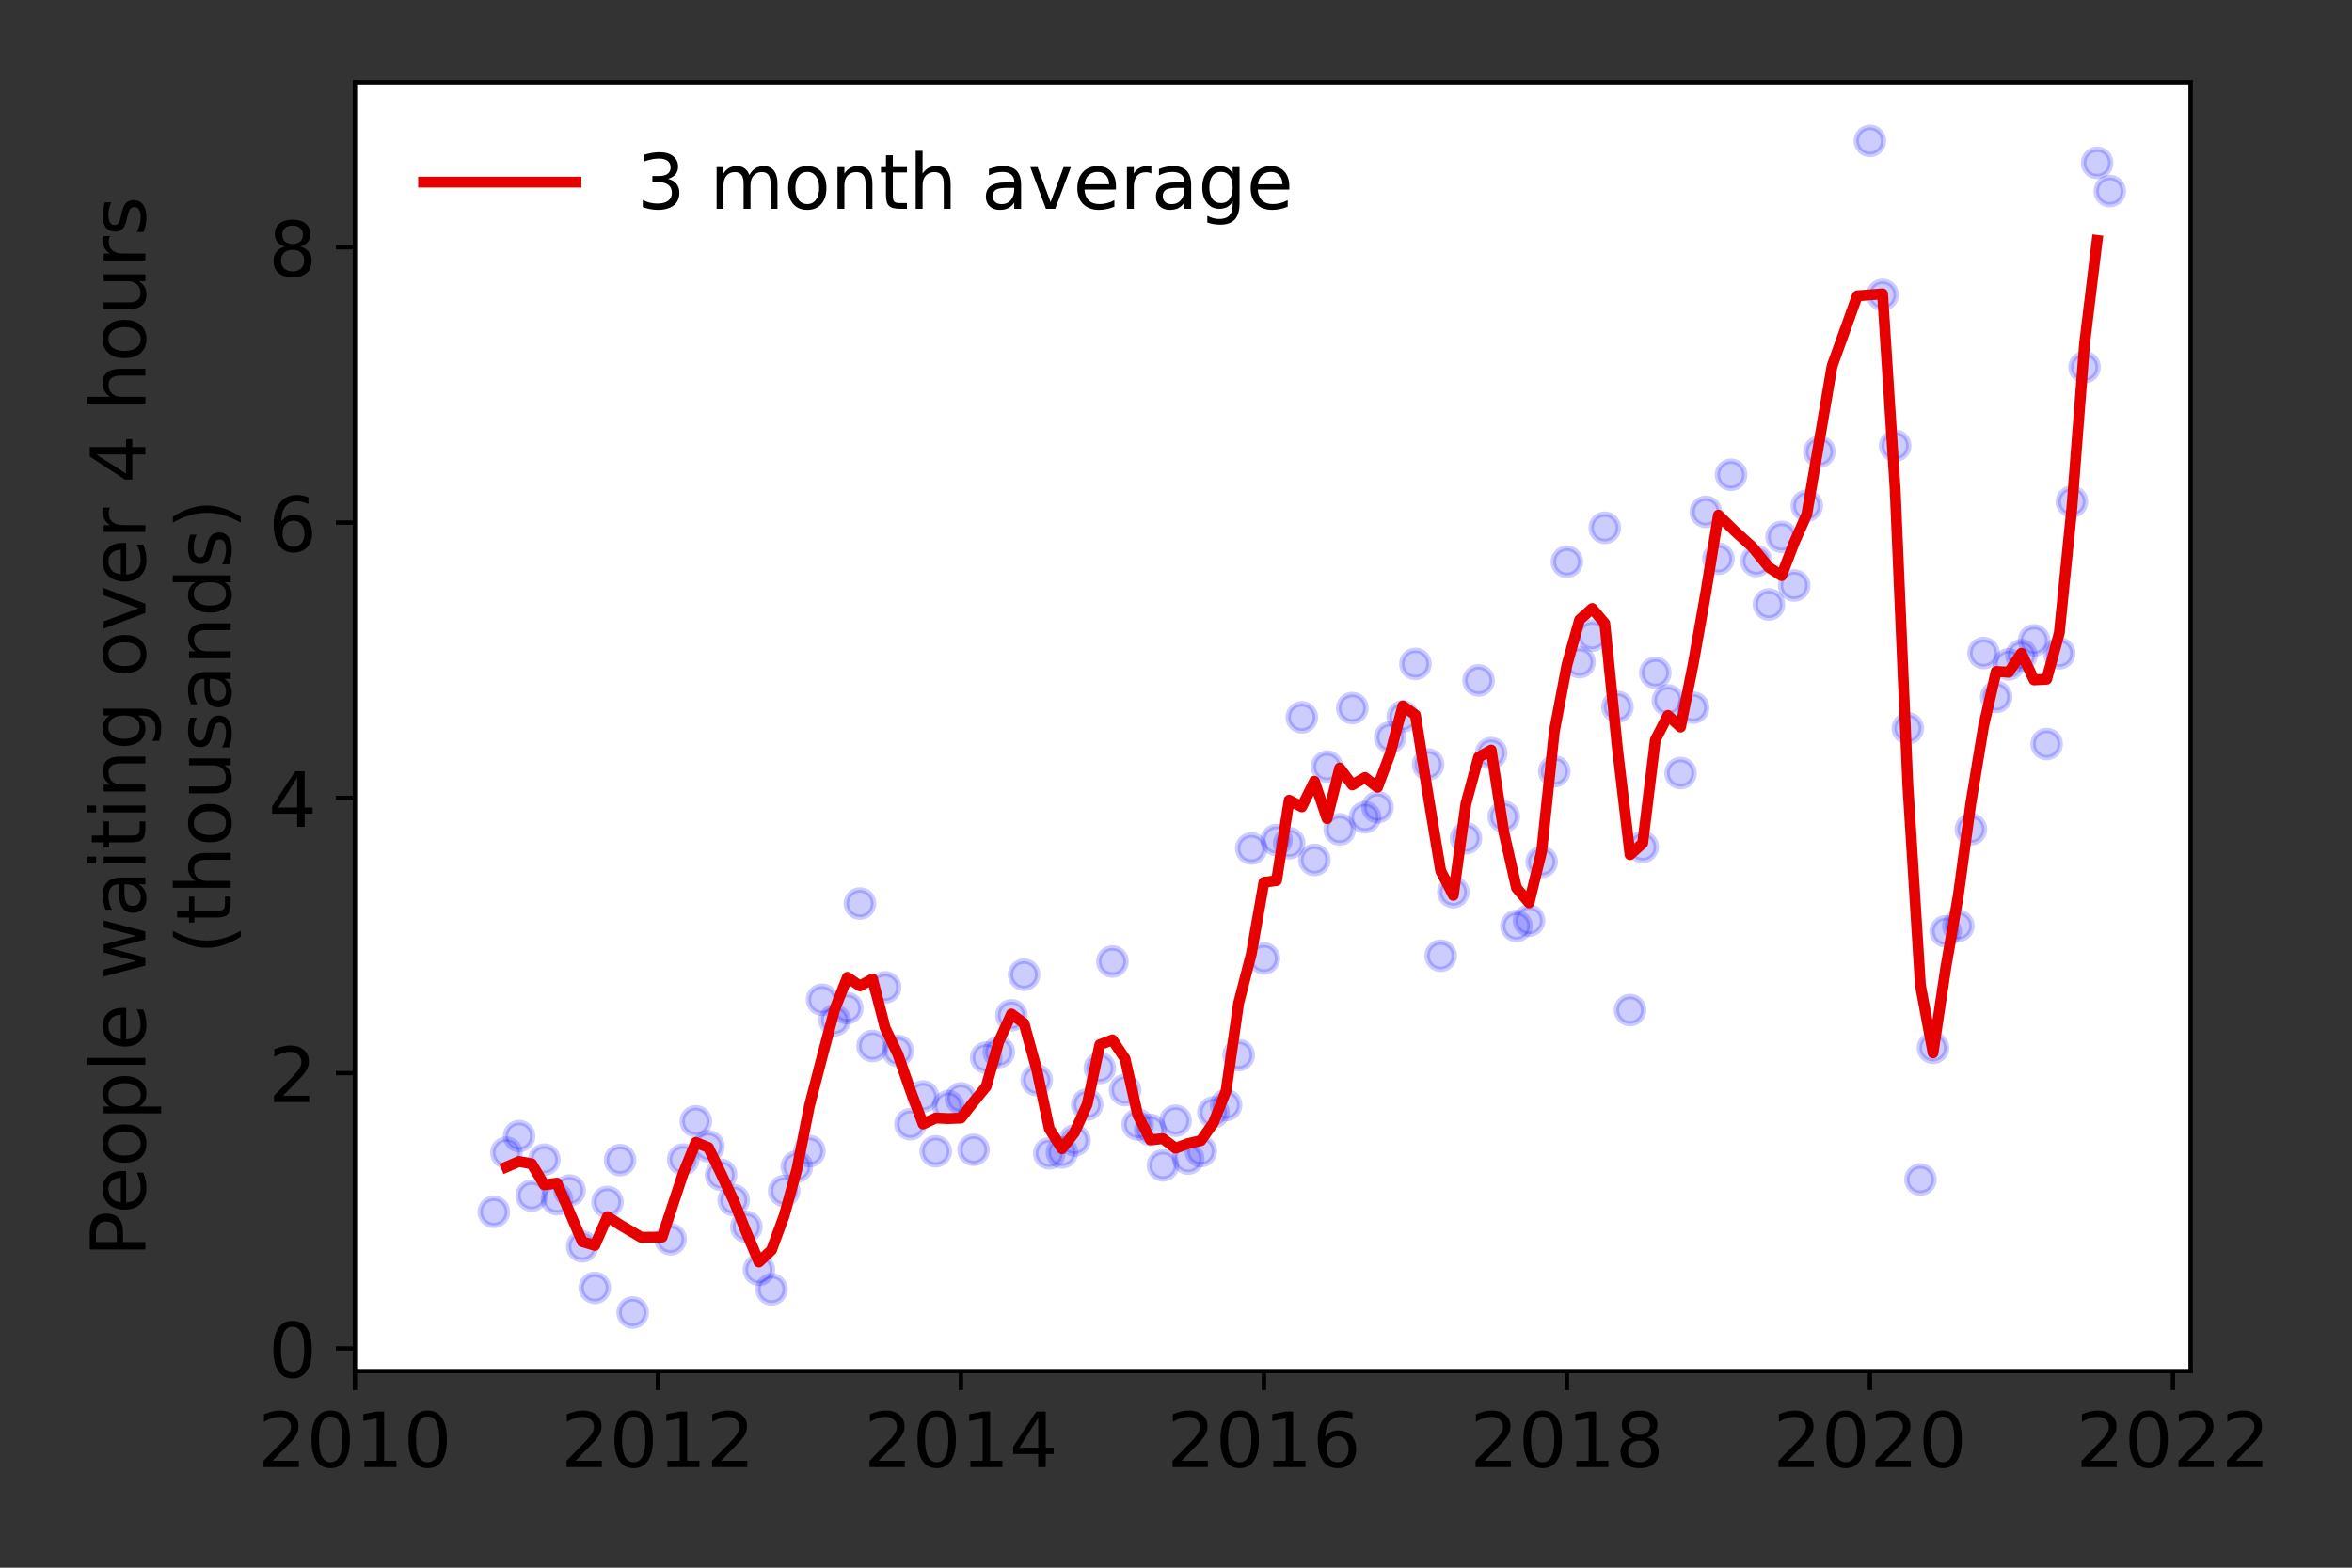 <?xml version="1.0" encoding="utf-8" standalone="no"?>
<!DOCTYPE svg PUBLIC "-//W3C//DTD SVG 1.1//EN"
  "http://www.w3.org/Graphics/SVG/1.1/DTD/svg11.dtd">
<!-- Created with matplotlib (https://matplotlib.org/) -->
<svg height="288pt" version="1.1" viewBox="0 0 432 288" width="432pt" xmlns="http://www.w3.org/2000/svg" xmlns:xlink="http://www.w3.org/1999/xlink">
 <rect x="0" y="0" width="432" height="288" fill="#333333" stroke="none"/>
 <defs>
  <style type="text/css">*{stroke-linecap:butt;stroke-linejoin:round;}</style>
 </defs>
 <g id="figure_1">
  <g id="patch_1">
   <path d="M 0 288 
L 432 288 
L 432 0 
L 0 0 
z
" style="fill:none;"/>
  </g>
  <g id="axes_1">
   <g id="patch_2">
    <path d="M 65.195 251.88 
L 402.354 251.88 
L 402.354 15.12 
L 65.195 15.12 
z
" style="fill:#ffffff;"/>
   </g>
   <g id="matplotlib.axis_1">
    <g id="xtick_1">
     <g id="line2d_1">
      <defs>
       <path d="M 0 0 
L 0 3.5 
" id="m534cacab4f" style="stroke:#000000;stroke-width:0.8;"/>
      </defs>
      <g>
       <use style="stroke:#000000;stroke-width:0.8;" x="65.195" xlink:href="#m534cacab4f" y="251.88"/>
      </g>
     </g>
     <g id="text_1">
      <!-- 2010 -->
      <g transform="translate(47.38 269.518)scale(0.14 -0.14)">
       <defs>
        <path d="M 19.188 8.297 
L 53.609 8.297 
L 53.609 0 
L 7.328 0 
L 7.328 8.297 
Q 12.938 14.109 22.625 23.891 
Q 32.328 33.688 34.812 36.531 
Q 39.547 41.844 41.422 45.531 
Q 43.312 49.219 43.312 52.781 
Q 43.312 58.594 39.234 62.25 
Q 35.156 65.922 28.609 65.922 
Q 23.969 65.922 18.812 64.312 
Q 13.672 62.703 7.812 59.422 
L 7.812 69.391 
Q 13.766 71.781 18.938 73 
Q 24.125 74.219 28.422 74.219 
Q 39.75 74.219 46.484 68.547 
Q 53.219 62.891 53.219 53.422 
Q 53.219 48.922 51.531 44.891 
Q 49.859 40.875 45.406 35.406 
Q 44.188 33.984 37.641 27.219 
Q 31.109 20.453 19.188 8.297 
z
" id="DejaVuSans-50"/>
        <path d="M 31.781 66.406 
Q 24.172 66.406 20.328 58.906 
Q 16.5 51.422 16.5 36.375 
Q 16.5 21.391 20.328 13.891 
Q 24.172 6.391 31.781 6.391 
Q 39.453 6.391 43.281 13.891 
Q 47.125 21.391 47.125 36.375 
Q 47.125 51.422 43.281 58.906 
Q 39.453 66.406 31.781 66.406 
z
M 31.781 74.219 
Q 44.047 74.219 50.516 64.516 
Q 56.984 54.828 56.984 36.375 
Q 56.984 17.969 50.516 8.266 
Q 44.047 -1.422 31.781 -1.422 
Q 19.531 -1.422 13.062 8.266 
Q 6.594 17.969 6.594 36.375 
Q 6.594 54.828 13.062 64.516 
Q 19.531 74.219 31.781 74.219 
z
" id="DejaVuSans-48"/>
        <path d="M 12.406 8.297 
L 28.516 8.297 
L 28.516 63.922 
L 10.984 60.406 
L 10.984 69.391 
L 28.422 72.906 
L 38.281 72.906 
L 38.281 8.297 
L 54.391 8.297 
L 54.391 0 
L 12.406 0 
z
" id="DejaVuSans-49"/>
       </defs>
       <use xlink:href="#DejaVuSans-50"/>
       <use x="63.623" xlink:href="#DejaVuSans-48"/>
       <use x="127.246" xlink:href="#DejaVuSans-49"/>
       <use x="190.869" xlink:href="#DejaVuSans-48"/>
      </g>
     </g>
    </g>
    <g id="xtick_2">
     <g id="line2d_2">
      <g>
       <use style="stroke:#000000;stroke-width:0.8;" x="120.847" xlink:href="#m534cacab4f" y="251.88"/>
      </g>
     </g>
     <g id="text_2">
      <!-- 2012 -->
      <g transform="translate(103.032 269.518)scale(0.14 -0.14)">
       <use xlink:href="#DejaVuSans-50"/>
       <use x="63.623" xlink:href="#DejaVuSans-48"/>
       <use x="127.246" xlink:href="#DejaVuSans-49"/>
       <use x="190.869" xlink:href="#DejaVuSans-50"/>
      </g>
     </g>
    </g>
    <g id="xtick_3">
     <g id="line2d_3">
      <g>
       <use style="stroke:#000000;stroke-width:0.8;" x="176.499" xlink:href="#m534cacab4f" y="251.88"/>
      </g>
     </g>
     <g id="text_3">
      <!-- 2014 -->
      <g transform="translate(158.684 269.518)scale(0.14 -0.14)">
       <defs>
        <path d="M 37.797 64.312 
L 12.891 25.391 
L 37.797 25.391 
z
M 35.203 72.906 
L 47.609 72.906 
L 47.609 25.391 
L 58.016 25.391 
L 58.016 17.188 
L 47.609 17.188 
L 47.609 0 
L 37.797 0 
L 37.797 17.188 
L 4.891 17.188 
L 4.891 26.703 
z
" id="DejaVuSans-52"/>
       </defs>
       <use xlink:href="#DejaVuSans-50"/>
       <use x="63.623" xlink:href="#DejaVuSans-48"/>
       <use x="127.246" xlink:href="#DejaVuSans-49"/>
       <use x="190.869" xlink:href="#DejaVuSans-52"/>
      </g>
     </g>
    </g>
    <g id="xtick_4">
     <g id="line2d_4">
      <g>
       <use style="stroke:#000000;stroke-width:0.8;" x="232.151" xlink:href="#m534cacab4f" y="251.88"/>
      </g>
     </g>
     <g id="text_4">
      <!-- 2016 -->
      <g transform="translate(214.336 269.518)scale(0.14 -0.14)">
       <defs>
        <path d="M 33.016 40.375 
Q 26.375 40.375 22.484 35.828 
Q 18.609 31.297 18.609 23.391 
Q 18.609 15.531 22.484 10.953 
Q 26.375 6.391 33.016 6.391 
Q 39.656 6.391 43.531 10.953 
Q 47.406 15.531 47.406 23.391 
Q 47.406 31.297 43.531 35.828 
Q 39.656 40.375 33.016 40.375 
z
M 52.594 71.297 
L 52.594 62.312 
Q 48.875 64.062 45.094 64.984 
Q 41.312 65.922 37.594 65.922 
Q 27.828 65.922 22.672 59.328 
Q 17.531 52.734 16.797 39.406 
Q 19.672 43.656 24.016 45.922 
Q 28.375 48.188 33.594 48.188 
Q 44.578 48.188 50.953 41.516 
Q 57.328 34.859 57.328 23.391 
Q 57.328 12.156 50.688 5.359 
Q 44.047 -1.422 33.016 -1.422 
Q 20.359 -1.422 13.672 8.266 
Q 6.984 17.969 6.984 36.375 
Q 6.984 53.656 15.188 63.938 
Q 23.391 74.219 37.203 74.219 
Q 40.922 74.219 44.703 73.484 
Q 48.484 72.75 52.594 71.297 
z
" id="DejaVuSans-54"/>
       </defs>
       <use xlink:href="#DejaVuSans-50"/>
       <use x="63.623" xlink:href="#DejaVuSans-48"/>
       <use x="127.246" xlink:href="#DejaVuSans-49"/>
       <use x="190.869" xlink:href="#DejaVuSans-54"/>
      </g>
     </g>
    </g>
    <g id="xtick_5">
     <g id="line2d_5">
      <g>
       <use style="stroke:#000000;stroke-width:0.8;" x="287.803" xlink:href="#m534cacab4f" y="251.88"/>
      </g>
     </g>
     <g id="text_5">
      <!-- 2018 -->
      <g transform="translate(269.988 269.518)scale(0.14 -0.14)">
       <defs>
        <path d="M 31.781 34.625 
Q 24.75 34.625 20.719 30.859 
Q 16.703 27.094 16.703 20.516 
Q 16.703 13.922 20.719 10.156 
Q 24.75 6.391 31.781 6.391 
Q 38.812 6.391 42.859 10.172 
Q 46.922 13.969 46.922 20.516 
Q 46.922 27.094 42.891 30.859 
Q 38.875 34.625 31.781 34.625 
z
M 21.922 38.812 
Q 15.578 40.375 12.031 44.719 
Q 8.5 49.078 8.5 55.328 
Q 8.5 64.062 14.719 69.141 
Q 20.953 74.219 31.781 74.219 
Q 42.672 74.219 48.875 69.141 
Q 55.078 64.062 55.078 55.328 
Q 55.078 49.078 51.531 44.719 
Q 48 40.375 41.703 38.812 
Q 48.828 37.156 52.797 32.312 
Q 56.781 27.484 56.781 20.516 
Q 56.781 9.906 50.312 4.234 
Q 43.844 -1.422 31.781 -1.422 
Q 19.734 -1.422 13.25 4.234 
Q 6.781 9.906 6.781 20.516 
Q 6.781 27.484 10.781 32.312 
Q 14.797 37.156 21.922 38.812 
z
M 18.312 54.391 
Q 18.312 48.734 21.844 45.562 
Q 25.391 42.391 31.781 42.391 
Q 38.141 42.391 41.719 45.562 
Q 45.312 48.734 45.312 54.391 
Q 45.312 60.062 41.719 63.234 
Q 38.141 66.406 31.781 66.406 
Q 25.391 66.406 21.844 63.234 
Q 18.312 60.062 18.312 54.391 
z
" id="DejaVuSans-56"/>
       </defs>
       <use xlink:href="#DejaVuSans-50"/>
       <use x="63.623" xlink:href="#DejaVuSans-48"/>
       <use x="127.246" xlink:href="#DejaVuSans-49"/>
       <use x="190.869" xlink:href="#DejaVuSans-56"/>
      </g>
     </g>
    </g>
    <g id="xtick_6">
     <g id="line2d_6">
      <g>
       <use style="stroke:#000000;stroke-width:0.8;" x="343.455" xlink:href="#m534cacab4f" y="251.88"/>
      </g>
     </g>
     <g id="text_6">
      <!-- 2020 -->
      <g transform="translate(325.64 269.518)scale(0.14 -0.14)">
       <use xlink:href="#DejaVuSans-50"/>
       <use x="63.623" xlink:href="#DejaVuSans-48"/>
       <use x="127.246" xlink:href="#DejaVuSans-50"/>
       <use x="190.869" xlink:href="#DejaVuSans-48"/>
      </g>
     </g>
    </g>
    <g id="xtick_7">
     <g id="line2d_7">
      <g>
       <use style="stroke:#000000;stroke-width:0.8;" x="399.107" xlink:href="#m534cacab4f" y="251.88"/>
      </g>
     </g>
     <g id="text_7">
      <!-- 2022 -->
      <g transform="translate(381.292 269.518)scale(0.14 -0.14)">
       <use xlink:href="#DejaVuSans-50"/>
       <use x="63.623" xlink:href="#DejaVuSans-48"/>
       <use x="127.246" xlink:href="#DejaVuSans-50"/>
       <use x="190.869" xlink:href="#DejaVuSans-50"/>
      </g>
     </g>
    </g>
   </g>
   <g id="matplotlib.axis_2">
    <g id="ytick_1">
     <g id="line2d_8">
      <defs>
       <path d="M 0 0 
L -3.5 0 
" id="m158c9c482a" style="stroke:#000000;stroke-width:0.8;"/>
      </defs>
      <g>
       <use style="stroke:#000000;stroke-width:0.8;" x="65.195" xlink:href="#m158c9c482a" y="247.718"/>
      </g>
     </g>
     <g id="text_8">
      <!-- 0 -->
      <g transform="translate(49.288 253.037)scale(0.14 -0.14)">
       <use xlink:href="#DejaVuSans-48"/>
      </g>
     </g>
    </g>
    <g id="ytick_2">
     <g id="line2d_9">
      <g>
       <use style="stroke:#000000;stroke-width:0.8;" x="65.195" xlink:href="#m158c9c482a" y="197.145"/>
      </g>
     </g>
     <g id="text_9">
      <!-- 2 -->
      <g transform="translate(49.288 202.464)scale(0.14 -0.14)">
       <use xlink:href="#DejaVuSans-50"/>
      </g>
     </g>
    </g>
    <g id="ytick_3">
     <g id="line2d_10">
      <g>
       <use style="stroke:#000000;stroke-width:0.8;" x="65.195" xlink:href="#m158c9c482a" y="146.573"/>
      </g>
     </g>
     <g id="text_10">
      <!-- 4 -->
      <g transform="translate(49.288 151.892)scale(0.14 -0.14)">
       <use xlink:href="#DejaVuSans-52"/>
      </g>
     </g>
    </g>
    <g id="ytick_4">
     <g id="line2d_11">
      <g>
       <use style="stroke:#000000;stroke-width:0.8;" x="65.195" xlink:href="#m158c9c482a" y="96.001"/>
      </g>
     </g>
     <g id="text_11">
      <!-- 6 -->
      <g transform="translate(49.288 101.319)scale(0.14 -0.14)">
       <use xlink:href="#DejaVuSans-54"/>
      </g>
     </g>
    </g>
    <g id="ytick_5">
     <g id="line2d_12">
      <g>
       <use style="stroke:#000000;stroke-width:0.8;" x="65.195" xlink:href="#m158c9c482a" y="45.428"/>
      </g>
     </g>
     <g id="text_12">
      <!-- 8 -->
      <g transform="translate(49.288 50.747)scale(0.14 -0.14)">
       <use xlink:href="#DejaVuSans-56"/>
      </g>
     </g>
    </g>
    <g id="text_13">
     <!-- People waiting over 4 hours -->
     <g transform="translate(26.699 230.925)rotate(-90)scale(0.14 -0.14)">
      <defs>
       <path d="M 19.672 64.797 
L 19.672 37.406 
L 32.078 37.406 
Q 38.969 37.406 42.719 40.969 
Q 46.484 44.531 46.484 51.125 
Q 46.484 57.672 42.719 61.234 
Q 38.969 64.797 32.078 64.797 
z
M 9.812 72.906 
L 32.078 72.906 
Q 44.344 72.906 50.609 67.359 
Q 56.891 61.812 56.891 51.125 
Q 56.891 40.328 50.609 34.812 
Q 44.344 29.297 32.078 29.297 
L 19.672 29.297 
L 19.672 0 
L 9.812 0 
z
" id="DejaVuSans-80"/>
       <path d="M 56.203 29.594 
L 56.203 25.203 
L 14.891 25.203 
Q 15.484 15.922 20.484 11.062 
Q 25.484 6.203 34.422 6.203 
Q 39.594 6.203 44.453 7.469 
Q 49.312 8.734 54.109 11.281 
L 54.109 2.781 
Q 49.266 0.734 44.188 -0.344 
Q 39.109 -1.422 33.891 -1.422 
Q 20.797 -1.422 13.156 6.188 
Q 5.516 13.812 5.516 26.812 
Q 5.516 40.234 12.766 48.109 
Q 20.016 56 32.328 56 
Q 43.359 56 49.781 48.891 
Q 56.203 41.797 56.203 29.594 
z
M 47.219 32.234 
Q 47.125 39.594 43.094 43.984 
Q 39.062 48.391 32.422 48.391 
Q 24.906 48.391 20.391 44.141 
Q 15.875 39.891 15.188 32.172 
z
" id="DejaVuSans-101"/>
       <path d="M 30.609 48.391 
Q 23.391 48.391 19.188 42.75 
Q 14.984 37.109 14.984 27.297 
Q 14.984 17.484 19.156 11.844 
Q 23.344 6.203 30.609 6.203 
Q 37.797 6.203 41.984 11.859 
Q 46.188 17.531 46.188 27.297 
Q 46.188 37.016 41.984 42.703 
Q 37.797 48.391 30.609 48.391 
z
M 30.609 56 
Q 42.328 56 49.016 48.375 
Q 55.719 40.766 55.719 27.297 
Q 55.719 13.875 49.016 6.219 
Q 42.328 -1.422 30.609 -1.422 
Q 18.844 -1.422 12.172 6.219 
Q 5.516 13.875 5.516 27.297 
Q 5.516 40.766 12.172 48.375 
Q 18.844 56 30.609 56 
z
" id="DejaVuSans-111"/>
       <path d="M 18.109 8.203 
L 18.109 -20.797 
L 9.078 -20.797 
L 9.078 54.688 
L 18.109 54.688 
L 18.109 46.391 
Q 20.953 51.266 25.266 53.625 
Q 29.594 56 35.594 56 
Q 45.562 56 51.781 48.094 
Q 58.016 40.188 58.016 27.297 
Q 58.016 14.406 51.781 6.484 
Q 45.562 -1.422 35.594 -1.422 
Q 29.594 -1.422 25.266 0.953 
Q 20.953 3.328 18.109 8.203 
z
M 48.688 27.297 
Q 48.688 37.203 44.609 42.844 
Q 40.531 48.484 33.406 48.484 
Q 26.266 48.484 22.188 42.844 
Q 18.109 37.203 18.109 27.297 
Q 18.109 17.391 22.188 11.75 
Q 26.266 6.109 33.406 6.109 
Q 40.531 6.109 44.609 11.75 
Q 48.688 17.391 48.688 27.297 
z
" id="DejaVuSans-112"/>
       <path d="M 9.422 75.984 
L 18.406 75.984 
L 18.406 0 
L 9.422 0 
z
" id="DejaVuSans-108"/>
       <path id="DejaVuSans-32"/>
       <path d="M 4.203 54.688 
L 13.188 54.688 
L 24.422 12.016 
L 35.594 54.688 
L 46.188 54.688 
L 57.422 12.016 
L 68.609 54.688 
L 77.594 54.688 
L 63.281 0 
L 52.688 0 
L 40.922 44.828 
L 29.109 0 
L 18.5 0 
z
" id="DejaVuSans-119"/>
       <path d="M 34.281 27.484 
Q 23.391 27.484 19.188 25 
Q 14.984 22.516 14.984 16.5 
Q 14.984 11.719 18.141 8.906 
Q 21.297 6.109 26.703 6.109 
Q 34.188 6.109 38.703 11.406 
Q 43.219 16.703 43.219 25.484 
L 43.219 27.484 
z
M 52.203 31.203 
L 52.203 0 
L 43.219 0 
L 43.219 8.297 
Q 40.141 3.328 35.547 0.953 
Q 30.953 -1.422 24.312 -1.422 
Q 15.922 -1.422 10.953 3.297 
Q 6 8.016 6 15.922 
Q 6 25.141 12.172 29.828 
Q 18.359 34.516 30.609 34.516 
L 43.219 34.516 
L 43.219 35.406 
Q 43.219 41.609 39.141 45 
Q 35.062 48.391 27.688 48.391 
Q 23 48.391 18.547 47.266 
Q 14.109 46.141 10.016 43.891 
L 10.016 52.203 
Q 14.938 54.109 19.578 55.047 
Q 24.219 56 28.609 56 
Q 40.484 56 46.344 49.844 
Q 52.203 43.703 52.203 31.203 
z
" id="DejaVuSans-97"/>
       <path d="M 9.422 54.688 
L 18.406 54.688 
L 18.406 0 
L 9.422 0 
z
M 9.422 75.984 
L 18.406 75.984 
L 18.406 64.594 
L 9.422 64.594 
z
" id="DejaVuSans-105"/>
       <path d="M 18.312 70.219 
L 18.312 54.688 
L 36.812 54.688 
L 36.812 47.703 
L 18.312 47.703 
L 18.312 18.016 
Q 18.312 11.328 20.141 9.422 
Q 21.969 7.516 27.594 7.516 
L 36.812 7.516 
L 36.812 0 
L 27.594 0 
Q 17.188 0 13.234 3.875 
Q 9.281 7.766 9.281 18.016 
L 9.281 47.703 
L 2.688 47.703 
L 2.688 54.688 
L 9.281 54.688 
L 9.281 70.219 
z
" id="DejaVuSans-116"/>
       <path d="M 54.891 33.016 
L 54.891 0 
L 45.906 0 
L 45.906 32.719 
Q 45.906 40.484 42.875 44.328 
Q 39.844 48.188 33.797 48.188 
Q 26.516 48.188 22.312 43.547 
Q 18.109 38.922 18.109 30.906 
L 18.109 0 
L 9.078 0 
L 9.078 54.688 
L 18.109 54.688 
L 18.109 46.188 
Q 21.344 51.125 25.703 53.562 
Q 30.078 56 35.797 56 
Q 45.219 56 50.047 50.172 
Q 54.891 44.344 54.891 33.016 
z
" id="DejaVuSans-110"/>
       <path d="M 45.406 27.984 
Q 45.406 37.75 41.375 43.109 
Q 37.359 48.484 30.078 48.484 
Q 22.859 48.484 18.828 43.109 
Q 14.797 37.75 14.797 27.984 
Q 14.797 18.266 18.828 12.891 
Q 22.859 7.516 30.078 7.516 
Q 37.359 7.516 41.375 12.891 
Q 45.406 18.266 45.406 27.984 
z
M 54.391 6.781 
Q 54.391 -7.172 48.188 -13.984 
Q 42 -20.797 29.203 -20.797 
Q 24.469 -20.797 20.266 -20.094 
Q 16.062 -19.391 12.109 -17.922 
L 12.109 -9.188 
Q 16.062 -11.328 19.922 -12.344 
Q 23.781 -13.375 27.781 -13.375 
Q 36.625 -13.375 41.016 -8.766 
Q 45.406 -4.156 45.406 5.172 
L 45.406 9.625 
Q 42.625 4.781 38.281 2.391 
Q 33.938 0 27.875 0 
Q 17.828 0 11.672 7.656 
Q 5.516 15.328 5.516 27.984 
Q 5.516 40.672 11.672 48.328 
Q 17.828 56 27.875 56 
Q 33.938 56 38.281 53.609 
Q 42.625 51.219 45.406 46.391 
L 45.406 54.688 
L 54.391 54.688 
z
" id="DejaVuSans-103"/>
       <path d="M 2.984 54.688 
L 12.5 54.688 
L 29.594 8.797 
L 46.688 54.688 
L 56.203 54.688 
L 35.688 0 
L 23.484 0 
z
" id="DejaVuSans-118"/>
       <path d="M 41.109 46.297 
Q 39.594 47.172 37.812 47.578 
Q 36.031 48 33.891 48 
Q 26.266 48 22.188 43.047 
Q 18.109 38.094 18.109 28.812 
L 18.109 0 
L 9.078 0 
L 9.078 54.688 
L 18.109 54.688 
L 18.109 46.188 
Q 20.953 51.172 25.484 53.578 
Q 30.031 56 36.531 56 
Q 37.453 56 38.578 55.875 
Q 39.703 55.766 41.062 55.516 
z
" id="DejaVuSans-114"/>
       <path d="M 54.891 33.016 
L 54.891 0 
L 45.906 0 
L 45.906 32.719 
Q 45.906 40.484 42.875 44.328 
Q 39.844 48.188 33.797 48.188 
Q 26.516 48.188 22.312 43.547 
Q 18.109 38.922 18.109 30.906 
L 18.109 0 
L 9.078 0 
L 9.078 75.984 
L 18.109 75.984 
L 18.109 46.188 
Q 21.344 51.125 25.703 53.562 
Q 30.078 56 35.797 56 
Q 45.219 56 50.047 50.172 
Q 54.891 44.344 54.891 33.016 
z
" id="DejaVuSans-104"/>
       <path d="M 8.5 21.578 
L 8.5 54.688 
L 17.484 54.688 
L 17.484 21.922 
Q 17.484 14.156 20.5 10.266 
Q 23.531 6.391 29.594 6.391 
Q 36.859 6.391 41.078 11.031 
Q 45.312 15.672 45.312 23.688 
L 45.312 54.688 
L 54.297 54.688 
L 54.297 0 
L 45.312 0 
L 45.312 8.406 
Q 42.047 3.422 37.719 1 
Q 33.406 -1.422 27.688 -1.422 
Q 18.266 -1.422 13.375 4.438 
Q 8.5 10.297 8.5 21.578 
z
M 31.109 56 
z
" id="DejaVuSans-117"/>
       <path d="M 44.281 53.078 
L 44.281 44.578 
Q 40.484 46.531 36.375 47.5 
Q 32.281 48.484 27.875 48.484 
Q 21.188 48.484 17.844 46.438 
Q 14.5 44.391 14.5 40.281 
Q 14.5 37.156 16.891 35.375 
Q 19.281 33.594 26.516 31.984 
L 29.594 31.297 
Q 39.156 29.25 43.188 25.516 
Q 47.219 21.781 47.219 15.094 
Q 47.219 7.469 41.188 3.016 
Q 35.156 -1.422 24.609 -1.422 
Q 20.219 -1.422 15.453 -0.562 
Q 10.688 0.297 5.422 2 
L 5.422 11.281 
Q 10.406 8.688 15.234 7.391 
Q 20.062 6.109 24.812 6.109 
Q 31.156 6.109 34.562 8.281 
Q 37.984 10.453 37.984 14.406 
Q 37.984 18.062 35.516 20.016 
Q 33.062 21.969 24.703 23.781 
L 21.578 24.516 
Q 13.234 26.266 9.516 29.906 
Q 5.812 33.547 5.812 39.891 
Q 5.812 47.609 11.281 51.797 
Q 16.75 56 26.812 56 
Q 31.781 56 36.172 55.266 
Q 40.578 54.547 44.281 53.078 
z
" id="DejaVuSans-115"/>
      </defs>
      <use xlink:href="#DejaVuSans-80"/>
      <use x="56.678" xlink:href="#DejaVuSans-101"/>
      <use x="118.201" xlink:href="#DejaVuSans-111"/>
      <use x="179.383" xlink:href="#DejaVuSans-112"/>
      <use x="242.859" xlink:href="#DejaVuSans-108"/>
      <use x="270.643" xlink:href="#DejaVuSans-101"/>
      <use x="332.166" xlink:href="#DejaVuSans-32"/>
      <use x="363.953" xlink:href="#DejaVuSans-119"/>
      <use x="445.74" xlink:href="#DejaVuSans-97"/>
      <use x="507.02" xlink:href="#DejaVuSans-105"/>
      <use x="534.803" xlink:href="#DejaVuSans-116"/>
      <use x="574.012" xlink:href="#DejaVuSans-105"/>
      <use x="601.795" xlink:href="#DejaVuSans-110"/>
      <use x="665.174" xlink:href="#DejaVuSans-103"/>
      <use x="728.65" xlink:href="#DejaVuSans-32"/>
      <use x="760.438" xlink:href="#DejaVuSans-111"/>
      <use x="821.619" xlink:href="#DejaVuSans-118"/>
      <use x="880.799" xlink:href="#DejaVuSans-101"/>
      <use x="942.322" xlink:href="#DejaVuSans-114"/>
      <use x="983.436" xlink:href="#DejaVuSans-32"/>
      <use x="1015.223" xlink:href="#DejaVuSans-52"/>
      <use x="1078.846" xlink:href="#DejaVuSans-32"/>
      <use x="1110.633" xlink:href="#DejaVuSans-104"/>
      <use x="1174.012" xlink:href="#DejaVuSans-111"/>
      <use x="1235.193" xlink:href="#DejaVuSans-117"/>
      <use x="1298.572" xlink:href="#DejaVuSans-114"/>
      <use x="1339.686" xlink:href="#DejaVuSans-115"/>
     </g>
     <!-- (thousands) -->
     <g transform="translate(42.376 175.325)rotate(-90)scale(0.14 -0.14)">
      <defs>
       <path d="M 31 75.875 
Q 24.469 64.656 21.281 53.656 
Q 18.109 42.672 18.109 31.391 
Q 18.109 20.125 21.312 9.062 
Q 24.516 -2 31 -13.188 
L 23.188 -13.188 
Q 15.875 -1.703 12.234 9.375 
Q 8.594 20.453 8.594 31.391 
Q 8.594 42.281 12.203 53.312 
Q 15.828 64.359 23.188 75.875 
z
" id="DejaVuSans-40"/>
       <path d="M 45.406 46.391 
L 45.406 75.984 
L 54.391 75.984 
L 54.391 0 
L 45.406 0 
L 45.406 8.203 
Q 42.578 3.328 38.25 0.953 
Q 33.938 -1.422 27.875 -1.422 
Q 17.969 -1.422 11.734 6.484 
Q 5.516 14.406 5.516 27.297 
Q 5.516 40.188 11.734 48.094 
Q 17.969 56 27.875 56 
Q 33.938 56 38.25 53.625 
Q 42.578 51.266 45.406 46.391 
z
M 14.797 27.297 
Q 14.797 17.391 18.875 11.75 
Q 22.953 6.109 30.078 6.109 
Q 37.203 6.109 41.297 11.75 
Q 45.406 17.391 45.406 27.297 
Q 45.406 37.203 41.297 42.844 
Q 37.203 48.484 30.078 48.484 
Q 22.953 48.484 18.875 42.844 
Q 14.797 37.203 14.797 27.297 
z
" id="DejaVuSans-100"/>
       <path d="M 8.016 75.875 
L 15.828 75.875 
Q 23.141 64.359 26.781 53.312 
Q 30.422 42.281 30.422 31.391 
Q 30.422 20.453 26.781 9.375 
Q 23.141 -1.703 15.828 -13.188 
L 8.016 -13.188 
Q 14.5 -2 17.703 9.062 
Q 20.906 20.125 20.906 31.391 
Q 20.906 42.672 17.703 53.656 
Q 14.5 64.656 8.016 75.875 
z
" id="DejaVuSans-41"/>
      </defs>
      <use xlink:href="#DejaVuSans-40"/>
      <use x="39.014" xlink:href="#DejaVuSans-116"/>
      <use x="78.223" xlink:href="#DejaVuSans-104"/>
      <use x="141.602" xlink:href="#DejaVuSans-111"/>
      <use x="202.783" xlink:href="#DejaVuSans-117"/>
      <use x="266.162" xlink:href="#DejaVuSans-115"/>
      <use x="318.262" xlink:href="#DejaVuSans-97"/>
      <use x="379.541" xlink:href="#DejaVuSans-110"/>
      <use x="442.92" xlink:href="#DejaVuSans-100"/>
      <use x="506.396" xlink:href="#DejaVuSans-115"/>
      <use x="558.496" xlink:href="#DejaVuSans-41"/>
     </g>
    </g>
   </g>
   <g id="line2d_13">
    <defs>
     <path d="M 0 2.5 
C 0.663 2.5 1.299 2.237 1.768 1.768 
C 2.237 1.299 2.5 0.663 2.5 0 
C 2.5 -0.663 2.237 -1.299 1.768 -1.768 
C 1.299 -2.237 0.663 -2.5 0 -2.5 
C -0.663 -2.5 -1.299 -2.237 -1.768 -1.768 
C -2.237 -1.299 -2.5 -0.663 -2.5 0 
C -2.5 0.663 -2.237 1.299 -1.768 1.768 
C -1.299 2.237 -0.663 2.5 0 2.5 
z
" id="m4191036f08" style="stroke:#0000ff;stroke-opacity:0.2;"/>
    </defs>
    <g clip-path="url(#p897e4c36b7)">
     <use style="fill:#0000ff;fill-opacity:0.2;stroke:#0000ff;stroke-opacity:0.2;" x="387.513" xlink:href="#m4191036f08" y="35.111"/>
     <use style="fill:#0000ff;fill-opacity:0.2;stroke:#0000ff;stroke-opacity:0.2;" x="385.194" xlink:href="#m4191036f08" y="29.928"/>
     <use style="fill:#0000ff;fill-opacity:0.2;stroke:#0000ff;stroke-opacity:0.2;" x="382.875" xlink:href="#m4191036f08" y="67.452"/>
     <use style="fill:#0000ff;fill-opacity:0.2;stroke:#0000ff;stroke-opacity:0.2;" x="380.557" xlink:href="#m4191036f08" y="92.157"/>
     <use style="fill:#0000ff;fill-opacity:0.2;stroke:#0000ff;stroke-opacity:0.2;" x="378.238" xlink:href="#m4191036f08" y="120.022"/>
     <use style="fill:#0000ff;fill-opacity:0.2;stroke:#0000ff;stroke-opacity:0.2;" x="375.919" xlink:href="#m4191036f08" y="136.686"/>
     <use style="fill:#0000ff;fill-opacity:0.2;stroke:#0000ff;stroke-opacity:0.2;" x="373.6" xlink:href="#m4191036f08" y="117.646"/>
     <use style="fill:#0000ff;fill-opacity:0.2;stroke:#0000ff;stroke-opacity:0.2;" x="371.281" xlink:href="#m4191036f08" y="120.376"/>
     <use style="fill:#0000ff;fill-opacity:0.2;stroke:#0000ff;stroke-opacity:0.2;" x="368.962" xlink:href="#m4191036f08" y="122.045"/>
     <use style="fill:#0000ff;fill-opacity:0.2;stroke:#0000ff;stroke-opacity:0.2;" x="366.644" xlink:href="#m4191036f08" y="128.038"/>
     <use style="fill:#0000ff;fill-opacity:0.2;stroke:#0000ff;stroke-opacity:0.2;" x="364.325" xlink:href="#m4191036f08" y="119.972"/>
     <use style="fill:#0000ff;fill-opacity:0.2;stroke:#0000ff;stroke-opacity:0.2;" x="362.006" xlink:href="#m4191036f08" y="152.338"/>
     <use style="fill:#0000ff;fill-opacity:0.2;stroke:#0000ff;stroke-opacity:0.2;" x="359.687" xlink:href="#m4191036f08" y="170.089"/>
     <use style="fill:#0000ff;fill-opacity:0.2;stroke:#0000ff;stroke-opacity:0.2;" x="357.368" xlink:href="#m4191036f08" y="171.101"/>
     <use style="fill:#0000ff;fill-opacity:0.2;stroke:#0000ff;stroke-opacity:0.2;" x="355.049" xlink:href="#m4191036f08" y="192.493"/>
     <use style="fill:#0000ff;fill-opacity:0.2;stroke:#0000ff;stroke-opacity:0.2;" x="352.731" xlink:href="#m4191036f08" y="216.692"/>
     <use style="fill:#0000ff;fill-opacity:0.2;stroke:#0000ff;stroke-opacity:0.2;" x="350.412" xlink:href="#m4191036f08" y="133.803"/>
     <use style="fill:#0000ff;fill-opacity:0.2;stroke:#0000ff;stroke-opacity:0.2;" x="348.093" xlink:href="#m4191036f08" y="81.891"/>
     <use style="fill:#0000ff;fill-opacity:0.2;stroke:#0000ff;stroke-opacity:0.2;" x="345.774" xlink:href="#m4191036f08" y="54.177"/>
     <use style="fill:#0000ff;fill-opacity:0.2;stroke:#0000ff;stroke-opacity:0.2;" x="343.455" xlink:href="#m4191036f08" y="25.882"/>
     <use style="fill:#0000ff;fill-opacity:0.2;stroke:#0000ff;stroke-opacity:0.2;" x="334.18" xlink:href="#m4191036f08" y="82.978"/>
     <use style="fill:#0000ff;fill-opacity:0.2;stroke:#0000ff;stroke-opacity:0.2;" x="331.861" xlink:href="#m4191036f08" y="92.916"/>
     <use style="fill:#0000ff;fill-opacity:0.2;stroke:#0000ff;stroke-opacity:0.2;" x="329.542" xlink:href="#m4191036f08" y="107.556"/>
     <use style="fill:#0000ff;fill-opacity:0.2;stroke:#0000ff;stroke-opacity:0.2;" x="327.223" xlink:href="#m4191036f08" y="98.63"/>
     <use style="fill:#0000ff;fill-opacity:0.2;stroke:#0000ff;stroke-opacity:0.2;" x="324.905" xlink:href="#m4191036f08" y="111.046"/>
     <use style="fill:#0000ff;fill-opacity:0.2;stroke:#0000ff;stroke-opacity:0.2;" x="322.586" xlink:href="#m4191036f08" y="103.055"/>
     <use style="fill:#0000ff;fill-opacity:0.2;stroke:#0000ff;stroke-opacity:0.2;" x="317.948" xlink:href="#m4191036f08" y="87.226"/>
     <use style="fill:#0000ff;fill-opacity:0.2;stroke:#0000ff;stroke-opacity:0.2;" x="315.629" xlink:href="#m4191036f08" y="102.651"/>
     <use style="fill:#0000ff;fill-opacity:0.2;stroke:#0000ff;stroke-opacity:0.2;" x="313.31" xlink:href="#m4191036f08" y="94.028"/>
     <use style="fill:#0000ff;fill-opacity:0.2;stroke:#0000ff;stroke-opacity:0.2;" x="310.992" xlink:href="#m4191036f08" y="130.011"/>
     <use style="fill:#0000ff;fill-opacity:0.2;stroke:#0000ff;stroke-opacity:0.2;" x="308.673" xlink:href="#m4191036f08" y="142.021"/>
     <use style="fill:#0000ff;fill-opacity:0.2;stroke:#0000ff;stroke-opacity:0.2;" x="306.354" xlink:href="#m4191036f08" y="128.67"/>
     <use style="fill:#0000ff;fill-opacity:0.2;stroke:#0000ff;stroke-opacity:0.2;" x="304.035" xlink:href="#m4191036f08" y="123.588"/>
     <use style="fill:#0000ff;fill-opacity:0.2;stroke:#0000ff;stroke-opacity:0.2;" x="301.716" xlink:href="#m4191036f08" y="155.6"/>
     <use style="fill:#0000ff;fill-opacity:0.2;stroke:#0000ff;stroke-opacity:0.2;" x="299.397" xlink:href="#m4191036f08" y="185.564"/>
     <use style="fill:#0000ff;fill-opacity:0.2;stroke:#0000ff;stroke-opacity:0.2;" x="297.079" xlink:href="#m4191036f08" y="129.859"/>
     <use style="fill:#0000ff;fill-opacity:0.2;stroke:#0000ff;stroke-opacity:0.2;" x="294.76" xlink:href="#m4191036f08" y="96.961"/>
     <use style="fill:#0000ff;fill-opacity:0.2;stroke:#0000ff;stroke-opacity:0.2;" x="292.441" xlink:href="#m4191036f08" y="116.761"/>
     <use style="fill:#0000ff;fill-opacity:0.2;stroke:#0000ff;stroke-opacity:0.2;" x="290.122" xlink:href="#m4191036f08" y="121.641"/>
     <use style="fill:#0000ff;fill-opacity:0.2;stroke:#0000ff;stroke-opacity:0.2;" x="287.803" xlink:href="#m4191036f08" y="103.207"/>
     <use style="fill:#0000ff;fill-opacity:0.2;stroke:#0000ff;stroke-opacity:0.2;" x="285.484" xlink:href="#m4191036f08" y="141.693"/>
     <use style="fill:#0000ff;fill-opacity:0.2;stroke:#0000ff;stroke-opacity:0.2;" x="283.166" xlink:href="#m4191036f08" y="158.331"/>
     <use style="fill:#0000ff;fill-opacity:0.2;stroke:#0000ff;stroke-opacity:0.2;" x="280.847" xlink:href="#m4191036f08" y="169.128"/>
     <use style="fill:#0000ff;fill-opacity:0.2;stroke:#0000ff;stroke-opacity:0.2;" x="278.528" xlink:href="#m4191036f08" y="170.114"/>
     <use style="fill:#0000ff;fill-opacity:0.2;stroke:#0000ff;stroke-opacity:0.2;" x="276.209" xlink:href="#m4191036f08" y="150.037"/>
     <use style="fill:#0000ff;fill-opacity:0.2;stroke:#0000ff;stroke-opacity:0.2;" x="273.89" xlink:href="#m4191036f08" y="138.355"/>
     <use style="fill:#0000ff;fill-opacity:0.2;stroke:#0000ff;stroke-opacity:0.2;" x="271.571" xlink:href="#m4191036f08" y="125.004"/>
     <use style="fill:#0000ff;fill-opacity:0.2;stroke:#0000ff;stroke-opacity:0.2;" x="269.253" xlink:href="#m4191036f08" y="153.982"/>
     <use style="fill:#0000ff;fill-opacity:0.2;stroke:#0000ff;stroke-opacity:0.2;" x="266.934" xlink:href="#m4191036f08" y="163.894"/>
     <use style="fill:#0000ff;fill-opacity:0.2;stroke:#0000ff;stroke-opacity:0.2;" x="264.615" xlink:href="#m4191036f08" y="175.576"/>
     <use style="fill:#0000ff;fill-opacity:0.2;stroke:#0000ff;stroke-opacity:0.2;" x="262.296" xlink:href="#m4191036f08" y="140.454"/>
     <use style="fill:#0000ff;fill-opacity:0.2;stroke:#0000ff;stroke-opacity:0.2;" x="259.977" xlink:href="#m4191036f08" y="121.969"/>
     <use style="fill:#0000ff;fill-opacity:0.2;stroke:#0000ff;stroke-opacity:0.2;" x="257.658" xlink:href="#m4191036f08" y="131.629"/>
     <use style="fill:#0000ff;fill-opacity:0.2;stroke:#0000ff;stroke-opacity:0.2;" x="255.339" xlink:href="#m4191036f08" y="135.472"/>
     <use style="fill:#0000ff;fill-opacity:0.2;stroke:#0000ff;stroke-opacity:0.2;" x="253.021" xlink:href="#m4191036f08" y="148.292"/>
     <use style="fill:#0000ff;fill-opacity:0.2;stroke:#0000ff;stroke-opacity:0.2;" x="250.702" xlink:href="#m4191036f08" y="150.138"/>
     <use style="fill:#0000ff;fill-opacity:0.2;stroke:#0000ff;stroke-opacity:0.2;" x="248.383" xlink:href="#m4191036f08" y="130.086"/>
     <use style="fill:#0000ff;fill-opacity:0.2;stroke:#0000ff;stroke-opacity:0.2;" x="246.064" xlink:href="#m4191036f08" y="152.364"/>
     <use style="fill:#0000ff;fill-opacity:0.2;stroke:#0000ff;stroke-opacity:0.2;" x="243.745" xlink:href="#m4191036f08" y="140.833"/>
     <use style="fill:#0000ff;fill-opacity:0.2;stroke:#0000ff;stroke-opacity:0.2;" x="241.426" xlink:href="#m4191036f08" y="157.977"/>
     <use style="fill:#0000ff;fill-opacity:0.2;stroke:#0000ff;stroke-opacity:0.2;" x="239.108" xlink:href="#m4191036f08" y="131.781"/>
     <use style="fill:#0000ff;fill-opacity:0.2;stroke:#0000ff;stroke-opacity:0.2;" x="236.789" xlink:href="#m4191036f08" y="154.917"/>
     <use style="fill:#0000ff;fill-opacity:0.2;stroke:#0000ff;stroke-opacity:0.2;" x="234.47" xlink:href="#m4191036f08" y="154.311"/>
     <use style="fill:#0000ff;fill-opacity:0.2;stroke:#0000ff;stroke-opacity:0.2;" x="232.151" xlink:href="#m4191036f08" y="176.082"/>
     <use style="fill:#0000ff;fill-opacity:0.2;stroke:#0000ff;stroke-opacity:0.2;" x="229.832" xlink:href="#m4191036f08" y="155.878"/>
     <use style="fill:#0000ff;fill-opacity:0.2;stroke:#0000ff;stroke-opacity:0.2;" x="227.513" xlink:href="#m4191036f08" y="193.833"/>
     <use style="fill:#0000ff;fill-opacity:0.2;stroke:#0000ff;stroke-opacity:0.2;" x="225.195" xlink:href="#m4191036f08" y="203.012"/>
     <use style="fill:#0000ff;fill-opacity:0.2;stroke:#0000ff;stroke-opacity:0.2;" x="222.876" xlink:href="#m4191036f08" y="204.352"/>
     <use style="fill:#0000ff;fill-opacity:0.2;stroke:#0000ff;stroke-opacity:0.2;" x="220.557" xlink:href="#m4191036f08" y="211.483"/>
     <use style="fill:#0000ff;fill-opacity:0.2;stroke:#0000ff;stroke-opacity:0.2;" x="218.238" xlink:href="#m4191036f08" y="212.848"/>
     <use style="fill:#0000ff;fill-opacity:0.2;stroke:#0000ff;stroke-opacity:0.2;" x="215.919" xlink:href="#m4191036f08" y="205.894"/>
     <use style="fill:#0000ff;fill-opacity:0.2;stroke:#0000ff;stroke-opacity:0.2;" x="213.6" xlink:href="#m4191036f08" y="214.087"/>
     <use style="fill:#0000ff;fill-opacity:0.2;stroke:#0000ff;stroke-opacity:0.2;" x="211.282" xlink:href="#m4191036f08" y="207.563"/>
     <use style="fill:#0000ff;fill-opacity:0.2;stroke:#0000ff;stroke-opacity:0.2;" x="208.963" xlink:href="#m4191036f08" y="206.577"/>
     <use style="fill:#0000ff;fill-opacity:0.2;stroke:#0000ff;stroke-opacity:0.2;" x="206.644" xlink:href="#m4191036f08" y="200.256"/>
     <use style="fill:#0000ff;fill-opacity:0.2;stroke:#0000ff;stroke-opacity:0.2;" x="204.325" xlink:href="#m4191036f08" y="176.638"/>
     <use style="fill:#0000ff;fill-opacity:0.2;stroke:#0000ff;stroke-opacity:0.2;" x="202.006" xlink:href="#m4191036f08" y="196.21"/>
     <use style="fill:#0000ff;fill-opacity:0.2;stroke:#0000ff;stroke-opacity:0.2;" x="199.687" xlink:href="#m4191036f08" y="202.911"/>
     <use style="fill:#0000ff;fill-opacity:0.2;stroke:#0000ff;stroke-opacity:0.2;" x="197.369" xlink:href="#m4191036f08" y="209.51"/>
     <use style="fill:#0000ff;fill-opacity:0.2;stroke:#0000ff;stroke-opacity:0.2;" x="195.05" xlink:href="#m4191036f08" y="211.71"/>
     <use style="fill:#0000ff;fill-opacity:0.2;stroke:#0000ff;stroke-opacity:0.2;" x="192.731" xlink:href="#m4191036f08" y="211.887"/>
     <use style="fill:#0000ff;fill-opacity:0.2;stroke:#0000ff;stroke-opacity:0.2;" x="190.412" xlink:href="#m4191036f08" y="198.435"/>
     <use style="fill:#0000ff;fill-opacity:0.2;stroke:#0000ff;stroke-opacity:0.2;" x="188.093" xlink:href="#m4191036f08" y="179.066"/>
     <use style="fill:#0000ff;fill-opacity:0.2;stroke:#0000ff;stroke-opacity:0.2;" x="185.774" xlink:href="#m4191036f08" y="186.525"/>
     <use style="fill:#0000ff;fill-opacity:0.2;stroke:#0000ff;stroke-opacity:0.2;" x="183.456" xlink:href="#m4191036f08" y="193.251"/>
     <use style="fill:#0000ff;fill-opacity:0.2;stroke:#0000ff;stroke-opacity:0.2;" x="181.137" xlink:href="#m4191036f08" y="194.313"/>
     <use style="fill:#0000ff;fill-opacity:0.2;stroke:#0000ff;stroke-opacity:0.2;" x="178.818" xlink:href="#m4191036f08" y="211.23"/>
     <use style="fill:#0000ff;fill-opacity:0.2;stroke:#0000ff;stroke-opacity:0.2;" x="176.499" xlink:href="#m4191036f08" y="201.773"/>
     <use style="fill:#0000ff;fill-opacity:0.2;stroke:#0000ff;stroke-opacity:0.2;" x="174.18" xlink:href="#m4191036f08" y="203.214"/>
     <use style="fill:#0000ff;fill-opacity:0.2;stroke:#0000ff;stroke-opacity:0.2;" x="171.861" xlink:href="#m4191036f08" y="211.508"/>
     <use style="fill:#0000ff;fill-opacity:0.2;stroke:#0000ff;stroke-opacity:0.2;" x="169.543" xlink:href="#m4191036f08" y="201.444"/>
     <use style="fill:#0000ff;fill-opacity:0.2;stroke:#0000ff;stroke-opacity:0.2;" x="167.224" xlink:href="#m4191036f08" y="206.527"/>
     <use style="fill:#0000ff;fill-opacity:0.2;stroke:#0000ff;stroke-opacity:0.2;" x="164.905" xlink:href="#m4191036f08" y="193.049"/>
     <use style="fill:#0000ff;fill-opacity:0.2;stroke:#0000ff;stroke-opacity:0.2;" x="162.586" xlink:href="#m4191036f08" y="181.392"/>
     <use style="fill:#0000ff;fill-opacity:0.2;stroke:#0000ff;stroke-opacity:0.2;" x="160.267" xlink:href="#m4191036f08" y="192.164"/>
     <use style="fill:#0000ff;fill-opacity:0.2;stroke:#0000ff;stroke-opacity:0.2;" x="157.948" xlink:href="#m4191036f08" y="165.993"/>
     <use style="fill:#0000ff;fill-opacity:0.2;stroke:#0000ff;stroke-opacity:0.2;" x="155.63" xlink:href="#m4191036f08" y="185.21"/>
     <use style="fill:#0000ff;fill-opacity:0.2;stroke:#0000ff;stroke-opacity:0.2;" x="153.311" xlink:href="#m4191036f08" y="187.436"/>
     <use style="fill:#0000ff;fill-opacity:0.2;stroke:#0000ff;stroke-opacity:0.2;" x="150.992" xlink:href="#m4191036f08" y="183.668"/>
     <use style="fill:#0000ff;fill-opacity:0.2;stroke:#0000ff;stroke-opacity:0.2;" x="148.673" xlink:href="#m4191036f08" y="211.483"/>
     <use style="fill:#0000ff;fill-opacity:0.2;stroke:#0000ff;stroke-opacity:0.2;" x="146.354" xlink:href="#m4191036f08" y="214.315"/>
     <use style="fill:#0000ff;fill-opacity:0.2;stroke:#0000ff;stroke-opacity:0.2;" x="144.035" xlink:href="#m4191036f08" y="218.79"/>
     <use style="fill:#0000ff;fill-opacity:0.2;stroke:#0000ff;stroke-opacity:0.2;" x="141.717" xlink:href="#m4191036f08" y="236.87"/>
     <use style="fill:#0000ff;fill-opacity:0.2;stroke:#0000ff;stroke-opacity:0.2;" x="139.398" xlink:href="#m4191036f08" y="233.254"/>
     <use style="fill:#0000ff;fill-opacity:0.2;stroke:#0000ff;stroke-opacity:0.2;" x="137.079" xlink:href="#m4191036f08" y="225.39"/>
     <use style="fill:#0000ff;fill-opacity:0.2;stroke:#0000ff;stroke-opacity:0.2;" x="134.76" xlink:href="#m4191036f08" y="220.485"/>
     <use style="fill:#0000ff;fill-opacity:0.2;stroke:#0000ff;stroke-opacity:0.2;" x="132.441" xlink:href="#m4191036f08" y="215.832"/>
     <use style="fill:#0000ff;fill-opacity:0.2;stroke:#0000ff;stroke-opacity:0.2;" x="130.122" xlink:href="#m4191036f08" y="210.598"/>
     <use style="fill:#0000ff;fill-opacity:0.2;stroke:#0000ff;stroke-opacity:0.2;" x="127.804" xlink:href="#m4191036f08" y="205.996"/>
     <use style="fill:#0000ff;fill-opacity:0.2;stroke:#0000ff;stroke-opacity:0.2;" x="125.485" xlink:href="#m4191036f08" y="213.025"/>
     <use style="fill:#0000ff;fill-opacity:0.2;stroke:#0000ff;stroke-opacity:0.2;" x="123.166" xlink:href="#m4191036f08" y="227.666"/>
     <use style="fill:#0000ff;fill-opacity:0.2;stroke:#0000ff;stroke-opacity:0.2;" x="116.209" xlink:href="#m4191036f08" y="241.118"/>
     <use style="fill:#0000ff;fill-opacity:0.2;stroke:#0000ff;stroke-opacity:0.2;" x="113.891" xlink:href="#m4191036f08" y="213.126"/>
     <use style="fill:#0000ff;fill-opacity:0.2;stroke:#0000ff;stroke-opacity:0.2;" x="111.572" xlink:href="#m4191036f08" y="220.813"/>
     <use style="fill:#0000ff;fill-opacity:0.2;stroke:#0000ff;stroke-opacity:0.2;" x="109.253" xlink:href="#m4191036f08" y="236.592"/>
     <use style="fill:#0000ff;fill-opacity:0.2;stroke:#0000ff;stroke-opacity:0.2;" x="106.934" xlink:href="#m4191036f08" y="228.981"/>
     <use style="fill:#0000ff;fill-opacity:0.2;stroke:#0000ff;stroke-opacity:0.2;" x="104.615" xlink:href="#m4191036f08" y="218.715"/>
     <use style="fill:#0000ff;fill-opacity:0.2;stroke:#0000ff;stroke-opacity:0.2;" x="102.296" xlink:href="#m4191036f08" y="220.308"/>
     <use style="fill:#0000ff;fill-opacity:0.2;stroke:#0000ff;stroke-opacity:0.2;" x="99.978" xlink:href="#m4191036f08" y="213.05"/>
     <use style="fill:#0000ff;fill-opacity:0.2;stroke:#0000ff;stroke-opacity:0.2;" x="97.659" xlink:href="#m4191036f08" y="219.65"/>
     <use style="fill:#0000ff;fill-opacity:0.2;stroke:#0000ff;stroke-opacity:0.2;" x="95.34" xlink:href="#m4191036f08" y="208.727"/>
     <use style="fill:#0000ff;fill-opacity:0.2;stroke:#0000ff;stroke-opacity:0.2;" x="93.021" xlink:href="#m4191036f08" y="211.761"/>
     <use style="fill:#0000ff;fill-opacity:0.2;stroke:#0000ff;stroke-opacity:0.2;" x="90.702" xlink:href="#m4191036f08" y="222.634"/>
    </g>
   </g>
   <g id="line2d_14">
    <path clip-path="url(#p897e4c36b7)" d="M 385.194 44.164 
L 382.875 63.179 
L 380.557 93.211 
L 378.238 116.289 
L 375.919 124.785 
L 373.6 124.903 
L 371.281 120.022 
L 368.962 123.487 
L 366.644 123.352 
L 364.325 133.449 
L 362.006 147.466 
L 359.687 164.509 
L 357.368 177.894 
L 355.049 193.428 
L 352.731 180.996 
L 350.412 144.129 
L 348.093 89.957 
L 345.774 53.983 
L 341.136 54.346 
L 336.499 67.259 
L 331.861 94.483 
L 329.542 99.701 
L 327.223 105.744 
L 324.905 104.244 
L 321.813 100.442 
L 318.721 97.644 
L 315.629 94.635 
L 313.31 108.897 
L 310.992 122.02 
L 308.673 133.567 
L 306.354 131.427 
L 304.035 135.953 
L 301.716 154.917 
L 299.397 157.008 
L 297.079 137.462 
L 294.76 114.527 
L 292.441 111.788 
L 290.122 113.869 
L 287.803 122.18 
L 285.484 134.41 
L 283.166 156.384 
L 280.847 165.858 
L 278.528 163.093 
L 276.209 152.836 
L 273.89 137.799 
L 271.571 139.114 
L 269.253 147.627 
L 266.934 164.484 
L 264.615 159.975 
L 262.296 146 
L 259.977 131.351 
L 257.658 129.69 
L 255.339 138.465 
L 253.021 144.634 
L 250.702 142.839 
L 248.383 144.196 
L 246.064 141.094 
L 243.745 150.391 
L 241.426 143.53 
L 239.108 148.225 
L 236.789 147.003 
L 234.47 161.77 
L 232.151 162.09 
L 229.832 175.264 
L 227.513 184.241 
L 225.195 200.399 
L 222.876 206.282 
L 220.557 209.561 
L 218.238 210.075 
L 215.919 210.943 
L 213.6 209.182 
L 211.282 209.409 
L 208.963 204.799 
L 206.644 194.49 
L 204.325 191.035 
L 202.006 191.92 
L 199.687 202.877 
L 197.369 208.044 
L 195.05 211.036 
L 192.731 207.344 
L 190.412 196.463 
L 188.093 188.009 
L 185.774 186.281 
L 183.456 191.363 
L 181.137 199.598 
L 178.818 202.439 
L 176.499 205.406 
L 174.18 205.498 
L 171.861 205.389 
L 169.543 206.493 
L 167.224 200.34 
L 164.905 193.656 
L 162.586 188.868 
L 160.267 179.85 
L 157.948 181.122 
L 155.63 179.546 
L 153.311 185.438 
L 150.992 194.195 
L 148.673 203.155 
L 146.354 214.863 
L 144.035 223.325 
L 141.717 229.638 
L 139.398 231.838 
L 137.079 226.376 
L 134.76 220.569 
L 132.441 215.638 
L 130.122 210.808 
L 127.804 209.873 
L 125.485 215.562 
L 121.62 227.27 
L 117.755 227.303 
L 113.891 225.019 
L 111.572 223.511 
L 109.253 228.795 
L 106.934 228.096 
L 104.615 222.668 
L 102.296 217.358 
L 99.978 217.669 
L 97.659 213.809 
L 95.34 213.379 
L 93.021 214.374 
" style="fill:none;stroke:#e60000;stroke-linecap:square;stroke-width:2;"/>
   </g>
   <g id="patch_3">
    <path d="M 65.195 251.88 
L 65.195 15.12 
" style="fill:none;stroke:#000000;stroke-linecap:square;stroke-linejoin:miter;stroke-width:0.8;"/>
   </g>
   <g id="patch_4">
    <path d="M 402.354 251.88 
L 402.354 15.12 
" style="fill:none;stroke:#000000;stroke-linecap:square;stroke-linejoin:miter;stroke-width:0.8;"/>
   </g>
   <g id="patch_5">
    <path d="M 65.195 251.88 
L 402.354 251.88 
" style="fill:none;stroke:#000000;stroke-linecap:square;stroke-linejoin:miter;stroke-width:0.8;"/>
   </g>
   <g id="patch_6">
    <path d="M 65.195 15.12 
L 402.354 15.12 
" style="fill:none;stroke:#000000;stroke-linecap:square;stroke-linejoin:miter;stroke-width:0.8;"/>
   </g>
   <g id="legend_1">
    <g id="line2d_15">
     <path d="M 77.795 33.458 
L 105.795 33.458 
" style="fill:none;stroke:#e60000;stroke-linecap:square;stroke-width:2;"/>
    </g>
    <g id="line2d_16"/>
    <g id="text_14">
     <!-- 3 month average -->
     <g transform="translate(116.995 38.358)scale(0.14 -0.14)">
      <defs>
       <path d="M 40.578 39.312 
Q 47.656 37.797 51.625 33 
Q 55.609 28.219 55.609 21.188 
Q 55.609 10.406 48.188 4.484 
Q 40.766 -1.422 27.094 -1.422 
Q 22.516 -1.422 17.656 -0.516 
Q 12.797 0.391 7.625 2.203 
L 7.625 11.719 
Q 11.719 9.328 16.594 8.109 
Q 21.484 6.891 26.812 6.891 
Q 36.078 6.891 40.938 10.547 
Q 45.797 14.203 45.797 21.188 
Q 45.797 27.641 41.281 31.266 
Q 36.766 34.906 28.719 34.906 
L 20.219 34.906 
L 20.219 43.016 
L 29.109 43.016 
Q 36.375 43.016 40.234 45.922 
Q 44.094 48.828 44.094 54.297 
Q 44.094 59.906 40.109 62.906 
Q 36.141 65.922 28.719 65.922 
Q 24.656 65.922 20.016 65.031 
Q 15.375 64.156 9.812 62.312 
L 9.812 71.094 
Q 15.438 72.656 20.344 73.438 
Q 25.25 74.219 29.594 74.219 
Q 40.828 74.219 47.359 69.109 
Q 53.906 64.016 53.906 55.328 
Q 53.906 49.266 50.438 45.094 
Q 46.969 40.922 40.578 39.312 
z
" id="DejaVuSans-51"/>
       <path d="M 52 44.188 
Q 55.375 50.25 60.062 53.125 
Q 64.75 56 71.094 56 
Q 79.641 56 84.281 50.016 
Q 88.922 44.047 88.922 33.016 
L 88.922 0 
L 79.891 0 
L 79.891 32.719 
Q 79.891 40.578 77.094 44.375 
Q 74.312 48.188 68.609 48.188 
Q 61.625 48.188 57.562 43.547 
Q 53.516 38.922 53.516 30.906 
L 53.516 0 
L 44.484 0 
L 44.484 32.719 
Q 44.484 40.625 41.703 44.406 
Q 38.922 48.188 33.109 48.188 
Q 26.219 48.188 22.156 43.531 
Q 18.109 38.875 18.109 30.906 
L 18.109 0 
L 9.078 0 
L 9.078 54.688 
L 18.109 54.688 
L 18.109 46.188 
Q 21.188 51.219 25.484 53.609 
Q 29.781 56 35.688 56 
Q 41.656 56 45.828 52.969 
Q 50 49.953 52 44.188 
z
" id="DejaVuSans-109"/>
      </defs>
      <use xlink:href="#DejaVuSans-51"/>
      <use x="63.623" xlink:href="#DejaVuSans-32"/>
      <use x="95.41" xlink:href="#DejaVuSans-109"/>
      <use x="192.822" xlink:href="#DejaVuSans-111"/>
      <use x="254.004" xlink:href="#DejaVuSans-110"/>
      <use x="317.383" xlink:href="#DejaVuSans-116"/>
      <use x="356.592" xlink:href="#DejaVuSans-104"/>
      <use x="419.971" xlink:href="#DejaVuSans-32"/>
      <use x="451.758" xlink:href="#DejaVuSans-97"/>
      <use x="513.037" xlink:href="#DejaVuSans-118"/>
      <use x="572.217" xlink:href="#DejaVuSans-101"/>
      <use x="633.74" xlink:href="#DejaVuSans-114"/>
      <use x="674.854" xlink:href="#DejaVuSans-97"/>
      <use x="736.133" xlink:href="#DejaVuSans-103"/>
      <use x="799.609" xlink:href="#DejaVuSans-101"/>
     </g>
    </g>
   </g>
  </g>
 </g>
 <defs>
  <clipPath id="p897e4c36b7">
   <rect height="236.76" width="337.159" x="65.195" y="15.12"/>
  </clipPath>
 </defs>
</svg>
